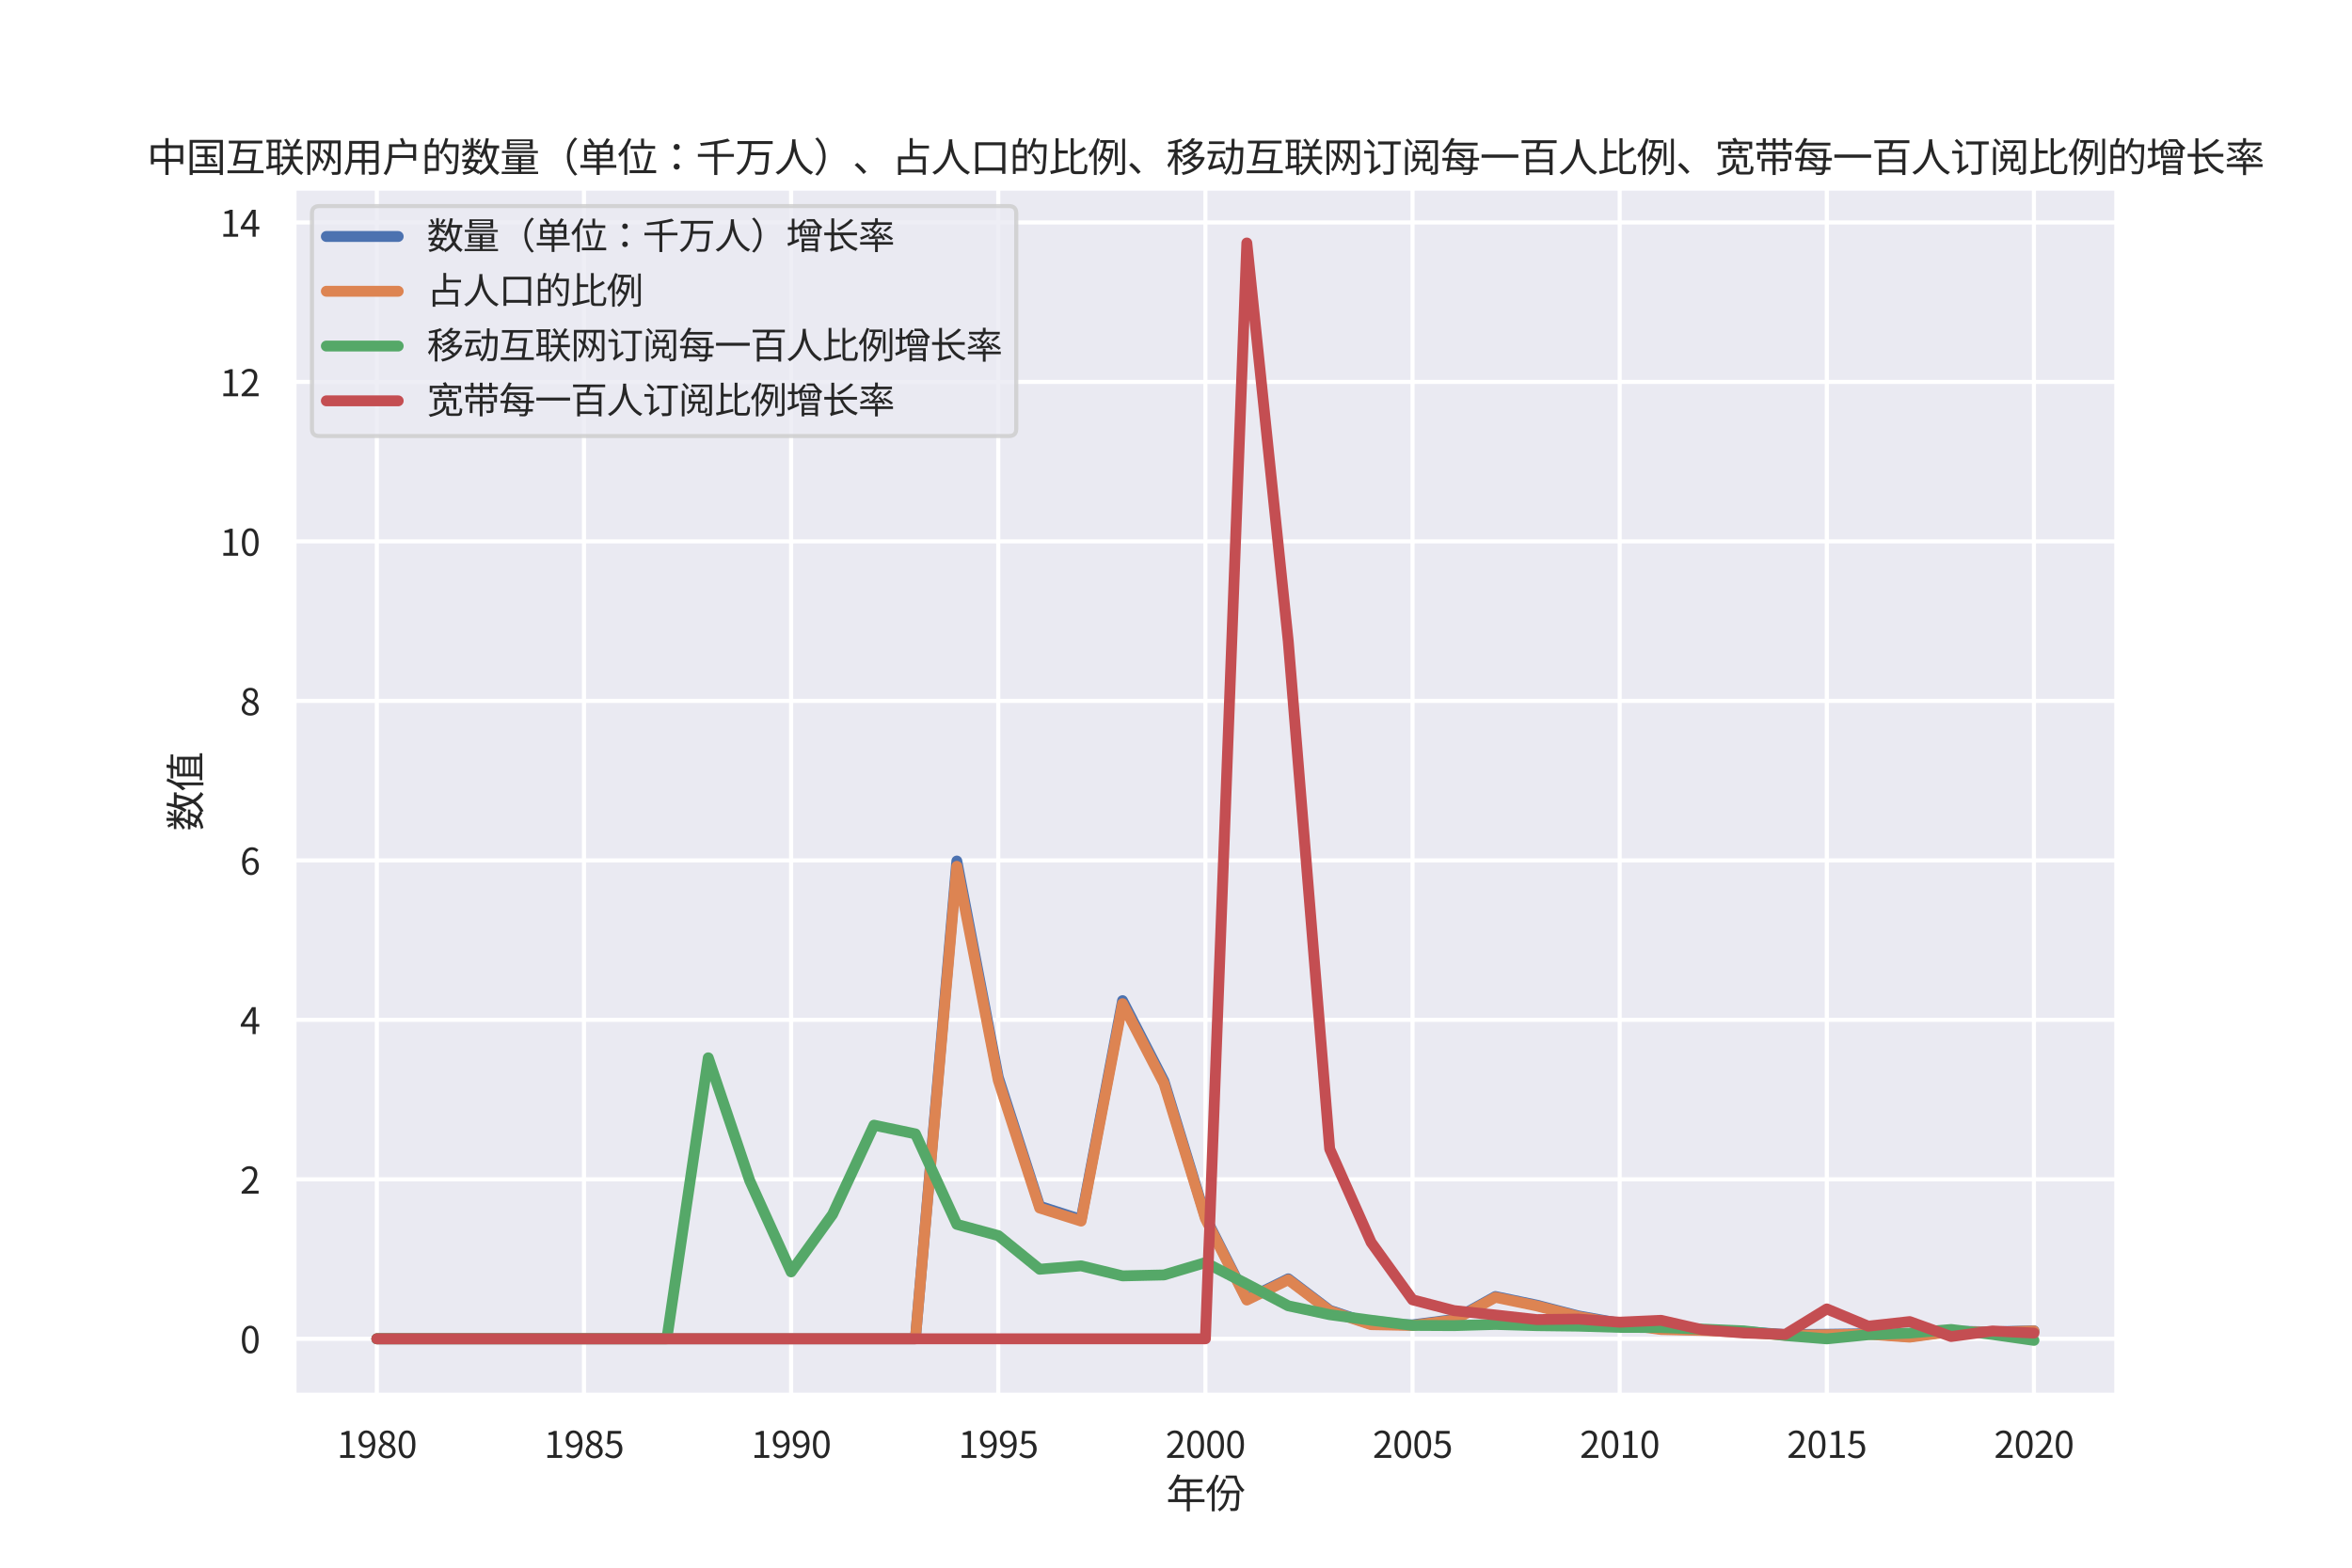 <?xml version="1.0" encoding="utf-8" standalone="no"?>
<!DOCTYPE svg PUBLIC "-//W3C//DTD SVG 1.1//EN"
  "http://www.w3.org/Graphics/SVG/1.1/DTD/svg11.dtd">
<svg xmlns:xlink="http://www.w3.org/1999/xlink" width="864pt" height="576pt" viewBox="0 0 864 576" xmlns="http://www.w3.org/2000/svg" version="1.1">
 <defs>
  <style type="text/css">*{stroke-linejoin: round; stroke-linecap: butt}</style>
 </defs>
 <g id="figure_1">
  <g id="patch_1">
   <path d="M 0 576 
L 864 576 
L 864 0 
L 0 0 
z
" style="fill: #ffffff"/>
  </g>
  <g id="axes_1">
   <g id="patch_2">
    <path d="M 108 512.64 
L 777.6 512.64 
L 777.6 69.12 
L 108 69.12 
z
" style="fill: #eaeaf2"/>
   </g>
   <g id="matplotlib.axis_1">
    <g id="xtick_1">
     <g id="line2d_1">
      <path d="M 138.436 512.64 
L 138.436 69.12 
" clip-path="url(#pd5389e2f45)" style="fill: none; stroke: #ffffff; stroke-width: 1.5; stroke-linecap: round"/>
     </g>
     <g id="text_1">
      <!-- 1980 -->
      <g style="fill: #262626" transform="translate(123.784 535.646) scale(0.132 -0.132)">
       <defs>
        <path id="NotoSansCJKjp-Regular-31" d="M 563 0 
L 3136 0 
L 3136 486 
L 2195 486 
L 2195 4691 
L 1747 4691 
C 1491 4544 1190 4435 774 4358 
L 774 3987 
L 1613 3987 
L 1613 486 
L 563 486 
L 563 0 
z
" transform="scale(0.016)"/>
        <path id="NotoSansCJKjp-Regular-39" d="M 1504 -83 
C 2381 -83 3206 646 3206 2547 
C 3206 4038 2528 4774 1626 4774 
C 896 4774 282 4166 282 3251 
C 282 2285 794 1779 1574 1779 
C 1965 1779 2368 2003 2656 2349 
C 2611 896 2086 403 1485 403 
C 1178 403 896 538 691 762 
L 371 397 
C 634 122 992 -83 1504 -83 
z
M 2650 2842 
C 2336 2394 1984 2214 1670 2214 
C 1114 2214 832 2624 832 3251 
C 832 3898 1178 4320 1632 4320 
C 2227 4320 2586 3808 2650 2842 
z
" transform="scale(0.016)"/>
        <path id="NotoSansCJKjp-Regular-38" d="M 1792 -83 
C 2669 -83 3258 448 3258 1126 
C 3258 1773 2880 2125 2470 2362 
L 2470 2394 
C 2746 2611 3091 3034 3091 3526 
C 3091 4250 2605 4762 1805 4762 
C 1075 4762 518 4282 518 3571 
C 518 3078 813 2726 1152 2490 
L 1152 2464 
C 723 2234 294 1792 294 1165 
C 294 442 922 -83 1792 -83 
z
M 2112 2547 
C 1555 2765 1050 3014 1050 3571 
C 1050 4026 1363 4326 1798 4326 
C 2298 4326 2592 3962 2592 3494 
C 2592 3149 2426 2829 2112 2547 
z
M 1798 352 
C 1235 352 813 717 813 1216 
C 813 1664 1082 2035 1459 2278 
C 2125 2010 2701 1779 2701 1146 
C 2701 678 2342 352 1798 352 
z
" transform="scale(0.016)"/>
        <path id="NotoSansCJKjp-Regular-30" d="M 1779 -83 
C 2669 -83 3238 723 3238 2362 
C 3238 3987 2669 4774 1779 4774 
C 883 4774 320 3987 320 2362 
C 320 723 883 -83 1779 -83 
z
M 1779 390 
C 1248 390 883 986 883 2362 
C 883 3731 1248 4314 1779 4314 
C 2310 4314 2675 3731 2675 2362 
C 2675 986 2310 390 1779 390 
z
" transform="scale(0.016)"/>
       </defs>
       <use xlink:href="#NotoSansCJKjp-Regular-31"/>
       <use xlink:href="#NotoSansCJKjp-Regular-39" x="55.5"/>
       <use xlink:href="#NotoSansCJKjp-Regular-38" x="111"/>
       <use xlink:href="#NotoSansCJKjp-Regular-30" x="166.5"/>
      </g>
     </g>
    </g>
    <g id="xtick_2">
     <g id="line2d_2">
      <path d="M 214.527 512.64 
L 214.527 69.12 
" clip-path="url(#pd5389e2f45)" style="fill: none; stroke: #ffffff; stroke-width: 1.5; stroke-linecap: round"/>
     </g>
     <g id="text_2">
      <!-- 1985 -->
      <g style="fill: #262626" transform="translate(199.875 535.646) scale(0.132 -0.132)">
       <defs>
        <path id="NotoSansCJKjp-Regular-35" d="M 1677 -83 
C 2464 -83 3213 499 3213 1523 
C 3213 2560 2573 3021 1798 3021 
C 1517 3021 1306 2950 1094 2835 
L 1216 4192 
L 2982 4192 
L 2982 4691 
L 704 4691 
L 550 2502 
L 864 2304 
C 1133 2483 1331 2579 1645 2579 
C 2234 2579 2618 2182 2618 1510 
C 2618 826 2176 403 1619 403 
C 1075 403 730 653 467 922 
L 173 538 
C 493 224 941 -83 1677 -83 
z
" transform="scale(0.016)"/>
       </defs>
       <use xlink:href="#NotoSansCJKjp-Regular-31"/>
       <use xlink:href="#NotoSansCJKjp-Regular-39" x="55.5"/>
       <use xlink:href="#NotoSansCJKjp-Regular-38" x="111"/>
       <use xlink:href="#NotoSansCJKjp-Regular-35" x="166.5"/>
      </g>
     </g>
    </g>
    <g id="xtick_3">
     <g id="line2d_3">
      <path d="M 290.618 512.64 
L 290.618 69.12 
" clip-path="url(#pd5389e2f45)" style="fill: none; stroke: #ffffff; stroke-width: 1.5; stroke-linecap: round"/>
     </g>
     <g id="text_3">
      <!-- 1990 -->
      <g style="fill: #262626" transform="translate(275.966 535.646) scale(0.132 -0.132)">
       <use xlink:href="#NotoSansCJKjp-Regular-31"/>
       <use xlink:href="#NotoSansCJKjp-Regular-39" x="55.5"/>
       <use xlink:href="#NotoSansCJKjp-Regular-39" x="111"/>
       <use xlink:href="#NotoSansCJKjp-Regular-30" x="166.5"/>
      </g>
     </g>
    </g>
    <g id="xtick_4">
     <g id="line2d_4">
      <path d="M 366.709 512.64 
L 366.709 69.12 
" clip-path="url(#pd5389e2f45)" style="fill: none; stroke: #ffffff; stroke-width: 1.5; stroke-linecap: round"/>
     </g>
     <g id="text_4">
      <!-- 1995 -->
      <g style="fill: #262626" transform="translate(352.057 535.646) scale(0.132 -0.132)">
       <use xlink:href="#NotoSansCJKjp-Regular-31"/>
       <use xlink:href="#NotoSansCJKjp-Regular-39" x="55.5"/>
       <use xlink:href="#NotoSansCJKjp-Regular-39" x="111"/>
       <use xlink:href="#NotoSansCJKjp-Regular-35" x="166.5"/>
      </g>
     </g>
    </g>
    <g id="xtick_5">
     <g id="line2d_5">
      <path d="M 442.8 512.64 
L 442.8 69.12 
" clip-path="url(#pd5389e2f45)" style="fill: none; stroke: #ffffff; stroke-width: 1.5; stroke-linecap: round"/>
     </g>
     <g id="text_5">
      <!-- 2000 -->
      <g style="fill: #262626" transform="translate(428.148 535.646) scale(0.132 -0.132)">
       <defs>
        <path id="NotoSansCJKjp-Regular-32" d="M 282 0 
L 3232 0 
L 3232 506 
L 1933 506 
C 1696 506 1408 480 1165 461 
C 2266 1504 3008 2458 3008 3398 
C 3008 4230 2477 4774 1638 4774 
C 1043 4774 634 4506 256 4090 
L 595 3757 
C 858 4070 1184 4301 1568 4301 
C 2150 4301 2432 3910 2432 3373 
C 2432 2566 1754 1632 282 346 
L 282 0 
z
" transform="scale(0.016)"/>
       </defs>
       <use xlink:href="#NotoSansCJKjp-Regular-32"/>
       <use xlink:href="#NotoSansCJKjp-Regular-30" x="55.5"/>
       <use xlink:href="#NotoSansCJKjp-Regular-30" x="111"/>
       <use xlink:href="#NotoSansCJKjp-Regular-30" x="166.5"/>
      </g>
     </g>
    </g>
    <g id="xtick_6">
     <g id="line2d_6">
      <path d="M 518.891 512.64 
L 518.891 69.12 
" clip-path="url(#pd5389e2f45)" style="fill: none; stroke: #ffffff; stroke-width: 1.5; stroke-linecap: round"/>
     </g>
     <g id="text_6">
      <!-- 2005 -->
      <g style="fill: #262626" transform="translate(504.239 535.646) scale(0.132 -0.132)">
       <use xlink:href="#NotoSansCJKjp-Regular-32"/>
       <use xlink:href="#NotoSansCJKjp-Regular-30" x="55.5"/>
       <use xlink:href="#NotoSansCJKjp-Regular-30" x="111"/>
       <use xlink:href="#NotoSansCJKjp-Regular-35" x="166.5"/>
      </g>
     </g>
    </g>
    <g id="xtick_7">
     <g id="line2d_7">
      <path d="M 594.982 512.64 
L 594.982 69.12 
" clip-path="url(#pd5389e2f45)" style="fill: none; stroke: #ffffff; stroke-width: 1.5; stroke-linecap: round"/>
     </g>
     <g id="text_7">
      <!-- 2010 -->
      <g style="fill: #262626" transform="translate(580.33 535.646) scale(0.132 -0.132)">
       <use xlink:href="#NotoSansCJKjp-Regular-32"/>
       <use xlink:href="#NotoSansCJKjp-Regular-30" x="55.5"/>
       <use xlink:href="#NotoSansCJKjp-Regular-31" x="111"/>
       <use xlink:href="#NotoSansCJKjp-Regular-30" x="166.5"/>
      </g>
     </g>
    </g>
    <g id="xtick_8">
     <g id="line2d_8">
      <path d="M 671.073 512.64 
L 671.073 69.12 
" clip-path="url(#pd5389e2f45)" style="fill: none; stroke: #ffffff; stroke-width: 1.5; stroke-linecap: round"/>
     </g>
     <g id="text_8">
      <!-- 2015 -->
      <g style="fill: #262626" transform="translate(656.421 535.646) scale(0.132 -0.132)">
       <use xlink:href="#NotoSansCJKjp-Regular-32"/>
       <use xlink:href="#NotoSansCJKjp-Regular-30" x="55.5"/>
       <use xlink:href="#NotoSansCJKjp-Regular-31" x="111"/>
       <use xlink:href="#NotoSansCJKjp-Regular-35" x="166.5"/>
      </g>
     </g>
    </g>
    <g id="xtick_9">
     <g id="line2d_9">
      <path d="M 747.164 512.64 
L 747.164 69.12 
" clip-path="url(#pd5389e2f45)" style="fill: none; stroke: #ffffff; stroke-width: 1.5; stroke-linecap: round"/>
     </g>
     <g id="text_9">
      <!-- 2020 -->
      <g style="fill: #262626" transform="translate(732.512 535.646) scale(0.132 -0.132)">
       <use xlink:href="#NotoSansCJKjp-Regular-32"/>
       <use xlink:href="#NotoSansCJKjp-Regular-30" x="55.5"/>
       <use xlink:href="#NotoSansCJKjp-Regular-32" x="111"/>
       <use xlink:href="#NotoSansCJKjp-Regular-30" x="166.5"/>
      </g>
     </g>
    </g>
    <g id="text_10">
     <!-- 年份 -->
     <g style="fill: #262626" transform="translate(428.4 554.131) scale(0.144 -0.144)">
      <defs>
       <path id="NotoSansCJKjp-Regular-5e74" d="M 307 1427 
L 307 966 
L 3277 966 
L 3277 -512 
L 3770 -512 
L 3770 966 
L 6106 966 
L 6106 1427 
L 3770 1427 
L 3770 2701 
L 5658 2701 
L 5658 3155 
L 3770 3155 
L 3770 4141 
L 5805 4141 
L 5805 4602 
L 1965 4602 
C 2074 4819 2170 5043 2259 5274 
L 1773 5402 
C 1466 4531 934 3699 320 3174 
C 442 3104 646 2944 736 2867 
C 1082 3200 1421 3642 1715 4141 
L 3277 4141 
L 3277 3155 
L 1363 3155 
L 1363 1427 
L 307 1427 
z
M 1843 1427 
L 1843 2701 
L 3277 2701 
L 3277 1427 
L 1843 1427 
z
" transform="scale(0.016)"/>
       <path id="NotoSansCJKjp-Regular-4efd" d="M 2835 4666 
C 2630 4013 2202 3226 1683 2739 
C 1773 2656 1926 2515 1997 2419 
C 2566 2957 3027 3808 3296 4550 
L 2835 4666 
z
M 2451 2816 
L 2451 2381 
L 3341 2381 
C 3245 1363 2982 390 1965 -154 
C 2067 -237 2195 -403 2253 -512 
C 3354 122 3699 1203 3814 2381 
L 4941 2381 
C 4896 800 4838 224 4730 83 
C 4678 19 4621 6 4518 6 
C 4422 6 4160 6 3878 38 
C 3955 -96 4006 -301 4013 -442 
C 4301 -461 4589 -461 4749 -442 
C 4928 -422 5043 -371 5152 -230 
C 5318 -13 5376 659 5427 2592 
C 5434 2662 5434 2816 5434 2816 
L 2451 2816 
z
M 3226 5197 
L 3226 4768 
L 4602 4768 
C 4826 3846 5286 3008 5888 2528 
C 5971 2643 6131 2829 6246 2918 
C 5626 3354 5158 4230 4979 5197 
L 3226 5197 
z
M 1690 5350 
C 1331 4378 736 3418 102 2797 
C 192 2688 326 2438 371 2323 
C 595 2554 813 2822 1024 3117 
L 1024 -499 
L 1485 -499 
L 1485 3840 
C 1734 4282 1965 4749 2144 5216 
L 1690 5350 
z
" transform="scale(0.016)"/>
      </defs>
      <use xlink:href="#NotoSansCJKjp-Regular-5e74"/>
      <use xlink:href="#NotoSansCJKjp-Regular-4efd" x="100"/>
     </g>
    </g>
   </g>
   <g id="matplotlib.axis_2">
    <g id="ytick_1">
     <g id="line2d_10">
      <path d="M 108 491.902 
L 777.6 491.902 
" clip-path="url(#pd5389e2f45)" style="fill: none; stroke: #ffffff; stroke-width: 1.5; stroke-linecap: round"/>
     </g>
     <g id="text_11">
      <!-- 0 -->
      <g style="fill: #262626" transform="translate(88.174 497.155) scale(0.132 -0.132)">
       <use xlink:href="#NotoSansCJKjp-Regular-30"/>
      </g>
     </g>
    </g>
    <g id="ytick_2">
     <g id="line2d_11">
      <path d="M 108 433.306 
L 777.6 433.306 
" clip-path="url(#pd5389e2f45)" style="fill: none; stroke: #ffffff; stroke-width: 1.5; stroke-linecap: round"/>
     </g>
     <g id="text_12">
      <!-- 2 -->
      <g style="fill: #262626" transform="translate(88.174 438.559) scale(0.132 -0.132)">
       <use xlink:href="#NotoSansCJKjp-Regular-32"/>
      </g>
     </g>
    </g>
    <g id="ytick_3">
     <g id="line2d_12">
      <path d="M 108 374.71 
L 777.6 374.71 
" clip-path="url(#pd5389e2f45)" style="fill: none; stroke: #ffffff; stroke-width: 1.5; stroke-linecap: round"/>
     </g>
     <g id="text_13">
      <!-- 4 -->
      <g style="fill: #262626" transform="translate(88.174 379.963) scale(0.132 -0.132)">
       <defs>
        <path id="NotoSansCJKjp-Regular-34" d="M 2176 0 
L 2726 0 
L 2726 1293 
L 3354 1293 
L 3354 1760 
L 2726 1760 
L 2726 4691 
L 2080 4691 
L 128 1677 
L 128 1293 
L 2176 1293 
L 2176 0 
z
M 2176 1760 
L 736 1760 
L 1805 3360 
C 1939 3590 2067 3827 2182 4051 
L 2208 4051 
C 2195 3814 2176 3430 2176 3200 
L 2176 1760 
z
" transform="scale(0.016)"/>
       </defs>
       <use xlink:href="#NotoSansCJKjp-Regular-34"/>
      </g>
     </g>
    </g>
    <g id="ytick_4">
     <g id="line2d_13">
      <path d="M 108 316.113 
L 777.6 316.113 
" clip-path="url(#pd5389e2f45)" style="fill: none; stroke: #ffffff; stroke-width: 1.5; stroke-linecap: round"/>
     </g>
     <g id="text_14">
      <!-- 6 -->
      <g style="fill: #262626" transform="translate(88.174 321.367) scale(0.132 -0.132)">
       <defs>
        <path id="NotoSansCJKjp-Regular-36" d="M 1926 -83 
C 2656 -83 3277 531 3277 1440 
C 3277 2426 2765 2912 1971 2912 
C 1606 2912 1197 2701 909 2349 
C 934 3802 1466 4294 2118 4294 
C 2400 4294 2682 4154 2861 3936 
L 3194 4294 
C 2931 4576 2579 4774 2093 4774 
C 1184 4774 358 4077 358 2240 
C 358 691 1030 -83 1926 -83 
z
M 922 1882 
C 1229 2317 1587 2477 1875 2477 
C 2445 2477 2720 2074 2720 1440 
C 2720 800 2374 378 1926 378 
C 1338 378 986 909 922 1882 
z
" transform="scale(0.016)"/>
       </defs>
       <use xlink:href="#NotoSansCJKjp-Regular-36"/>
      </g>
     </g>
    </g>
    <g id="ytick_5">
     <g id="line2d_14">
      <path d="M 108 257.517 
L 777.6 257.517 
" clip-path="url(#pd5389e2f45)" style="fill: none; stroke: #ffffff; stroke-width: 1.5; stroke-linecap: round"/>
     </g>
     <g id="text_15">
      <!-- 8 -->
      <g style="fill: #262626" transform="translate(88.174 262.77) scale(0.132 -0.132)">
       <use xlink:href="#NotoSansCJKjp-Regular-38"/>
      </g>
     </g>
    </g>
    <g id="ytick_6">
     <g id="line2d_15">
      <path d="M 108 198.921 
L 777.6 198.921 
" clip-path="url(#pd5389e2f45)" style="fill: none; stroke: #ffffff; stroke-width: 1.5; stroke-linecap: round"/>
     </g>
     <g id="text_16">
      <!-- 10 -->
      <g style="fill: #262626" transform="translate(80.848 204.174) scale(0.132 -0.132)">
       <use xlink:href="#NotoSansCJKjp-Regular-31"/>
       <use xlink:href="#NotoSansCJKjp-Regular-30" x="55.5"/>
      </g>
     </g>
    </g>
    <g id="ytick_7">
     <g id="line2d_16">
      <path d="M 108 140.325 
L 777.6 140.325 
" clip-path="url(#pd5389e2f45)" style="fill: none; stroke: #ffffff; stroke-width: 1.5; stroke-linecap: round"/>
     </g>
     <g id="text_17">
      <!-- 12 -->
      <g style="fill: #262626" transform="translate(80.848 145.578) scale(0.132 -0.132)">
       <use xlink:href="#NotoSansCJKjp-Regular-31"/>
       <use xlink:href="#NotoSansCJKjp-Regular-32" x="55.5"/>
      </g>
     </g>
    </g>
    <g id="ytick_8">
     <g id="line2d_17">
      <path d="M 108 81.728 
L 777.6 81.728 
" clip-path="url(#pd5389e2f45)" style="fill: none; stroke: #ffffff; stroke-width: 1.5; stroke-linecap: round"/>
     </g>
     <g id="text_18">
      <!-- 14 -->
      <g style="fill: #262626" transform="translate(80.848 86.982) scale(0.132 -0.132)">
       <use xlink:href="#NotoSansCJKjp-Regular-31"/>
       <use xlink:href="#NotoSansCJKjp-Regular-34" x="55.5"/>
      </g>
     </g>
    </g>
    <g id="text_19">
     <!-- 数值 -->
     <g style="fill: #262626" transform="translate(73.549 305.28) rotate(-90) scale(0.144 -0.144)">
      <defs>
       <path id="NotoSansCJKjp-Regular-6570" d="M 2803 5254 
C 2688 4998 2483 4627 2317 4403 
L 2643 4243 
C 2816 4454 3027 4781 3219 5075 
L 2803 5254 
z
M 531 5075 
C 704 4806 870 4454 928 4230 
L 1312 4397 
C 1248 4627 1075 4973 890 5222 
L 531 5075 
z
M 4026 5382 
C 3846 4243 3507 3162 2970 2490 
C 3078 2413 3283 2246 3360 2163 
C 3533 2394 3693 2669 3827 2970 
C 3974 2310 4160 1709 4410 1184 
C 4090 698 3667 314 3110 19 
C 2912 166 2656 326 2374 480 
C 2598 774 2746 1126 2829 1562 
L 3398 1562 
L 3398 1958 
L 1677 1958 
L 1894 2413 
L 1779 2438 
L 2061 2438 
L 2061 3398 
C 2374 3168 2771 2854 2938 2701 
L 3206 3046 
C 3034 3174 2336 3616 2061 3776 
L 2061 3802 
L 3373 3802 
L 3373 4198 
L 2061 4198 
L 2061 5382 
L 1613 5382 
L 1613 4198 
L 288 4198 
L 288 3802 
L 1485 3802 
C 1171 3379 678 2982 218 2784 
C 314 2694 422 2528 480 2419 
C 870 2637 1293 2989 1613 3373 
L 1613 2477 
L 1440 2515 
L 1178 1958 
L 250 1958 
L 250 1562 
L 979 1562 
C 806 1222 627 896 486 653 
L 909 506 
L 1005 678 
C 1222 589 1434 493 1638 384 
C 1306 147 858 -13 269 -109 
C 352 -211 448 -384 480 -512 
C 1171 -365 1683 -154 2061 160 
C 2355 -13 2611 -186 2810 -352 
L 2963 -192 
C 3046 -301 3136 -448 3174 -531 
C 3802 -205 4288 205 4666 710 
C 4979 192 5370 -224 5862 -512 
C 5939 -378 6093 -192 6208 -96 
C 5690 173 5280 614 4960 1165 
C 5350 1856 5594 2707 5754 3750 
L 6144 3750 
L 6144 4198 
L 4262 4198 
C 4358 4557 4442 4928 4506 5312 
L 4026 5382 
z
M 1478 1562 
L 2368 1562 
C 2285 1216 2157 928 1965 698 
C 1715 819 1459 934 1197 1030 
L 1478 1562 
z
M 4134 3750 
L 5254 3750 
C 5139 2950 4966 2266 4698 1696 
C 4435 2298 4250 3002 4134 3750 
z
" transform="scale(0.016)"/>
       <path id="NotoSansCJKjp-Regular-503c" d="M 3834 5376 
C 3814 5184 3782 4954 3750 4723 
L 2106 4723 
L 2106 4294 
L 3674 4294 
C 3635 4077 3597 3872 3552 3699 
L 2445 3699 
L 2445 90 
L 1830 90 
L 1830 -326 
L 6131 -326 
L 6131 90 
L 5562 90 
L 5562 3699 
L 3987 3699 
C 4038 3872 4090 4077 4134 4294 
L 5939 4294 
L 5939 4723 
L 4230 4723 
L 4346 5344 
L 3834 5376 
z
M 2880 90 
L 2880 621 
L 5114 621 
L 5114 90 
L 2880 90 
z
M 2880 2426 
L 5114 2426 
L 5114 1875 
L 2880 1875 
L 2880 2426 
z
M 2880 2784 
L 2880 3322 
L 5114 3322 
L 5114 2784 
L 2880 2784 
z
M 2880 1530 
L 5114 1530 
L 5114 973 
L 2880 973 
L 2880 1530 
z
M 1690 5370 
C 1350 4397 794 3443 205 2816 
C 288 2701 422 2451 474 2342 
C 659 2547 845 2784 1018 3040 
L 1018 -512 
L 1466 -512 
L 1466 3770 
C 1722 4230 1946 4730 2131 5229 
L 1690 5370 
z
" transform="scale(0.016)"/>
      </defs>
      <use xlink:href="#NotoSansCJKjp-Regular-6570"/>
      <use xlink:href="#NotoSansCJKjp-Regular-503c" x="100"/>
     </g>
    </g>
   </g>
   <g id="PolyCollection_1"/>
   <g id="PolyCollection_2"/>
   <g id="PolyCollection_3"/>
   <g id="PolyCollection_4"/>
   <g id="line2d_18">
    <path d="M 138.436 491.902 
L 153.655 491.902 
L 168.873 491.902 
L 184.091 491.902 
L 199.309 491.902 
L 214.527 491.902 
L 229.745 491.902 
L 244.964 491.902 
L 260.182 491.902 
L 275.4 491.902 
L 290.618 491.902 
L 305.836 491.902 
L 321.055 491.902 
L 336.273 491.902 
L 351.491 316.36 
L 366.709 395.805 
L 381.927 443.202 
L 397.145 448.086 
L 412.364 367.659 
L 427.582 397.244 
L 442.8 447.223 
L 458.018 477.355 
L 473.236 469.863 
L 488.455 481.429 
L 503.673 486.491 
L 518.891 486.78 
L 534.109 484.8 
L 549.327 476.368 
L 564.545 479.546 
L 579.764 483.483 
L 594.982 486.192 
L 610.2 488.269 
L 625.418 488.617 
L 640.636 489.257 
L 655.855 490.356 
L 671.073 490.245 
L 686.291 490.031 
L 701.509 491.117 
L 716.727 489.104 
L 731.945 489.365 
L 747.164 488.956 
" clip-path="url(#pd5389e2f45)" style="fill: none; stroke: #4c72b0; stroke-width: 4; stroke-linecap: round"/>
   </g>
   <g id="line2d_19">
    <path d="M 138.436 491.902 
L 153.655 491.902 
L 168.873 491.902 
L 184.091 491.902 
L 199.309 491.902 
L 214.527 491.902 
L 229.745 491.902 
L 244.964 491.902 
L 260.182 491.902 
L 275.4 491.902 
L 290.618 491.902 
L 305.836 491.902 
L 321.055 491.902 
L 336.273 491.902 
L 351.491 318.31 
L 366.709 396.929 
L 381.927 443.846 
L 397.145 448.648 
L 412.364 368.771 
L 427.582 398.093 
L 442.8 447.73 
L 458.018 477.653 
L 473.236 470.191 
L 488.455 481.675 
L 503.673 486.704 
L 518.891 486.993 
L 534.109 485.028 
L 549.327 476.654 
L 564.545 479.817 
L 579.764 483.735 
L 594.982 486.428 
L 610.2 488.485 
L 625.418 488.842 
L 640.636 489.478 
L 655.855 490.559 
L 671.073 490.434 
L 686.291 490.213 
L 701.509 491.296 
L 716.727 489.258 
L 731.945 489.472 
L 747.164 489.025 
" clip-path="url(#pd5389e2f45)" style="fill: none; stroke: #dd8452; stroke-width: 4; stroke-linecap: round"/>
   </g>
   <g id="line2d_20">
    <path d="M 138.436 491.902 
L 153.655 491.902 
L 168.873 491.902 
L 184.091 491.902 
L 199.309 491.902 
L 214.527 491.902 
L 229.745 491.902 
L 244.964 491.902 
L 260.182 388.664 
L 275.4 433.766 
L 290.618 467.323 
L 305.836 446.182 
L 321.055 413.411 
L 336.273 416.61 
L 351.491 449.851 
L 366.709 453.988 
L 381.927 466.347 
L 397.145 465.091 
L 412.364 468.782 
L 427.582 468.438 
L 442.8 463.909 
L 458.018 471.764 
L 473.236 479.786 
L 488.455 483.04 
L 503.673 485.075 
L 518.891 486.975 
L 534.109 487.06 
L 549.327 486.617 
L 564.545 487.066 
L 579.764 487.251 
L 594.982 487.707 
L 610.2 487.75 
L 625.418 488.346 
L 640.636 489 
L 655.855 490.71 
L 671.073 491.923 
L 686.291 490.406 
L 701.509 489.804 
L 716.727 488.478 
L 731.945 490.313 
L 747.164 492.48 
" clip-path="url(#pd5389e2f45)" style="fill: none; stroke: #55a868; stroke-width: 4; stroke-linecap: round"/>
   </g>
   <g id="line2d_21">
    <path d="M 138.436 491.902 
L 153.655 491.902 
L 168.873 491.902 
L 184.091 491.902 
L 199.309 491.902 
L 214.527 491.902 
L 229.745 491.902 
L 244.964 491.902 
L 260.182 491.902 
L 275.4 491.902 
L 290.618 491.902 
L 305.836 491.902 
L 321.055 491.902 
L 336.273 491.902 
L 351.491 491.902 
L 366.709 491.902 
L 381.927 491.902 
L 397.145 491.902 
L 412.364 491.902 
L 427.582 491.902 
L 442.8 491.902 
L 458.018 89.28 
L 473.236 235.629 
L 488.455 422.152 
L 503.673 456.454 
L 518.891 477.577 
L 534.109 481.538 
L 549.327 483.153 
L 564.545 484.843 
L 579.764 484.649 
L 594.982 485.801 
L 610.2 485.113 
L 625.418 488.584 
L 640.636 489.781 
L 655.855 490.275 
L 671.073 480.926 
L 686.291 487.259 
L 701.509 485.576 
L 716.727 491.062 
L 731.945 489.027 
L 747.164 489.789 
" clip-path="url(#pd5389e2f45)" style="fill: none; stroke: #c44e52; stroke-width: 4; stroke-linecap: round"/>
   </g>
   <g id="patch_3">
    <path d="M 108 512.64 
L 108 69.12 
" style="fill: none; stroke: #ffffff; stroke-width: 1.875; stroke-linejoin: miter; stroke-linecap: square"/>
   </g>
   <g id="patch_4">
    <path d="M 777.6 512.64 
L 777.6 69.12 
" style="fill: none; stroke: #ffffff; stroke-width: 1.875; stroke-linejoin: miter; stroke-linecap: square"/>
   </g>
   <g id="patch_5">
    <path d="M 108 512.64 
L 777.6 512.64 
" style="fill: none; stroke: #ffffff; stroke-width: 1.875; stroke-linejoin: miter; stroke-linecap: square"/>
   </g>
   <g id="patch_6">
    <path d="M 108 69.12 
L 777.6 69.12 
" style="fill: none; stroke: #ffffff; stroke-width: 1.875; stroke-linejoin: miter; stroke-linecap: square"/>
   </g>
   <g id="text_20">
    <!-- 中国互联网用户的数量（单位：千万人）、占人口的比例、移动互联网订阅每一百人比例、宽带每一百人订阅比例的增长率 -->
    <g style="fill: #262626" transform="translate(54 63.12) scale(0.144 -0.144)">
     <defs>
      <path id="NotoSansCJKjp-Regular-4e2d" d="M 2931 5376 
L 2931 4230 
L 614 4230 
L 614 1190 
L 1094 1190 
L 1094 1587 
L 2931 1587 
L 2931 -506 
L 3437 -506 
L 3437 1587 
L 5280 1587 
L 5280 1222 
L 5773 1222 
L 5773 4230 
L 3437 4230 
L 3437 5376 
L 2931 5376 
z
M 1094 2061 
L 1094 3763 
L 2931 3763 
L 2931 2061 
L 1094 2061 
z
M 5280 2061 
L 3437 2061 
L 3437 3763 
L 5280 3763 
L 5280 2061 
z
" transform="scale(0.016)"/>
      <path id="NotoSansCJKjp-Regular-56fd" d="M 3789 2048 
C 4026 1830 4294 1523 4422 1318 
L 4755 1517 
C 4621 1715 4346 2016 4102 2221 
L 3789 2048 
z
M 1459 1254 
L 1459 845 
L 4973 845 
L 4973 1254 
L 3392 1254 
L 3392 2336 
L 4685 2336 
L 4685 2752 
L 3392 2752 
L 3392 3667 
L 4838 3667 
L 4838 4096 
L 1549 4096 
L 1549 3667 
L 2938 3667 
L 2938 2752 
L 1728 2752 
L 1728 2336 
L 2938 2336 
L 2938 1254 
L 1459 1254 
z
M 550 5088 
L 550 -512 
L 1037 -512 
L 1037 -192 
L 5344 -192 
L 5344 -512 
L 5850 -512 
L 5850 5088 
L 550 5088 
z
M 1037 256 
L 1037 4640 
L 5344 4640 
L 5344 256 
L 1037 256 
z
" transform="scale(0.016)"/>
      <path id="NotoSansCJKjp-Regular-4e92" d="M 333 224 
L 333 -224 
L 6086 -224 
L 6086 224 
L 4493 224 
C 4634 1114 4800 2515 4909 3578 
L 2304 3578 
L 2490 4512 
L 5894 4512 
L 5894 4966 
L 544 4966 
L 544 4512 
L 1971 4512 
C 1779 3392 1459 1914 1216 1024 
L 1728 979 
L 1811 1312 
L 4141 1312 
C 4090 915 4032 538 3981 224 
L 333 224 
z
M 2214 3142 
L 4365 3142 
C 4320 2701 4262 2214 4198 1747 
L 1914 1747 
C 2010 2176 2118 2656 2214 3142 
z
" transform="scale(0.016)"/>
      <path id="NotoSansCJKjp-Regular-8054" d="M 3104 5082 
C 3360 4781 3622 4358 3738 4083 
L 4147 4301 
C 4032 4582 3757 4979 3494 5274 
L 3104 5082 
z
M 5184 5274 
C 5030 4902 4736 4384 4499 4045 
L 2899 4045 
L 2899 3603 
L 4070 3603 
L 4070 2829 
L 4064 2438 
L 2739 2438 
L 2739 1990 
L 4013 1990 
C 3904 1267 3552 435 2509 -230 
C 2630 -307 2797 -461 2874 -563 
C 3693 -6 4115 640 4333 1274 
C 4666 480 5178 -154 5862 -506 
C 5933 -384 6080 -205 6182 -109 
C 5376 250 4806 1037 4525 1990 
L 6118 1990 
L 6118 2438 
L 4544 2438 
L 4550 2822 
L 4550 3603 
L 5875 3603 
L 5875 4045 
L 4998 4045 
C 5222 4358 5466 4762 5677 5126 
L 5184 5274 
z
M 243 864 
L 339 403 
L 2003 691 
L 2003 -512 
L 2426 -512 
L 2426 768 
L 2957 858 
L 2931 1274 
L 2426 1197 
L 2426 4666 
L 2707 4666 
L 2707 5101 
L 301 5101 
L 301 4666 
L 646 4666 
L 646 922 
L 243 864 
z
M 1082 4666 
L 2003 4666 
L 2003 3757 
L 1082 3757 
L 1082 4666 
z
M 1082 3354 
L 2003 3354 
L 2003 2438 
L 1082 2438 
L 1082 3354 
z
M 1082 2029 
L 2003 2029 
L 2003 1126 
L 1082 986 
L 1082 2029 
z
" transform="scale(0.016)"/>
      <path id="NotoSansCJKjp-Regular-7f51" d="M 563 4992 
L 563 -499 
L 1030 -499 
L 1030 4531 
L 2304 4531 
C 2278 3955 2246 3411 2182 2912 
C 1971 3142 1747 3360 1536 3558 
L 1274 3270 
C 1549 3008 1837 2701 2099 2387 
C 1952 1568 1696 883 1254 378 
C 1357 314 1555 166 1626 90 
C 2029 595 2285 1222 2451 1965 
C 2656 1709 2829 1459 2950 1254 
L 3238 1594 
C 3078 1850 2835 2170 2554 2502 
C 2650 3110 2707 3789 2746 4531 
L 4006 4531 
C 3987 3994 3962 3488 3910 3021 
C 3706 3232 3494 3443 3290 3629 
L 3021 3341 
C 3290 3085 3571 2790 3834 2483 
C 3693 1606 3430 890 2950 365 
C 3059 301 3258 154 3328 77 
C 3763 602 4026 1261 4192 2054 
C 4435 1747 4646 1459 4794 1216 
L 5088 1562 
C 4902 1856 4614 2221 4288 2598 
C 4371 3181 4416 3827 4448 4531 
L 5402 4531 
L 5402 109 
C 5402 0 5357 -32 5248 -38 
C 5139 -38 4768 -45 4384 -32 
C 4448 -160 4525 -371 4550 -493 
C 5088 -499 5408 -486 5606 -410 
C 5798 -333 5869 -179 5869 109 
L 5869 4992 
L 563 4992 
z
" transform="scale(0.016)"/>
      <path id="NotoSansCJKjp-Regular-7528" d="M 979 4928 
L 979 2605 
C 979 1702 915 570 205 -230 
C 314 -288 506 -448 576 -544 
C 1069 0 1286 736 1382 1453 
L 2989 1453 
L 2989 -454 
L 3475 -454 
L 3475 1453 
L 5203 1453 
L 5203 141 
C 5203 26 5158 -13 5030 -19 
C 4909 -26 4474 -32 4026 -13 
C 4090 -141 4166 -352 4192 -474 
C 4794 -480 5165 -474 5382 -397 
C 5600 -320 5677 -173 5677 141 
L 5677 4928 
L 979 4928 
z
M 1453 4467 
L 2989 4467 
L 2989 3437 
L 1453 3437 
L 1453 4467 
z
M 5203 4467 
L 5203 3437 
L 3475 3437 
L 3475 4467 
L 5203 4467 
z
M 1453 2982 
L 2989 2982 
L 2989 1907 
L 1427 1907 
C 1446 2150 1453 2387 1453 2605 
L 1453 2982 
z
M 5203 2982 
L 5203 1907 
L 3475 1907 
L 3475 2982 
L 5203 2982 
z
" transform="scale(0.016)"/>
      <path id="NotoSansCJKjp-Regular-6237" d="M 1581 3936 
L 4922 3936 
L 4922 2650 
L 1574 2650 
L 1581 2989 
L 1581 3936 
z
M 2822 5286 
C 2950 5005 3091 4646 3168 4384 
L 1082 4384 
L 1082 2989 
C 1082 2022 998 691 218 -262 
C 333 -314 544 -461 634 -550 
C 1261 218 1485 1280 1555 2202 
L 4922 2202 
L 4922 1779 
L 5408 1779 
L 5408 4384 
L 3379 4384 
L 3674 4474 
C 3597 4723 3437 5114 3283 5408 
L 2822 5286 
z
" transform="scale(0.016)"/>
      <path id="NotoSansCJKjp-Regular-7684" d="M 3533 2707 
C 3885 2240 4320 1600 4512 1210 
L 4922 1466 
C 4710 1843 4269 2464 3904 2918 
L 3533 2707 
z
M 1536 5389 
C 1485 5082 1376 4659 1274 4346 
L 557 4346 
L 557 -346 
L 998 -346 
L 998 160 
L 2784 160 
L 2784 4346 
L 1715 4346 
C 1824 4621 1946 4979 2054 5299 
L 1536 5389 
z
M 998 3917 
L 2342 3917 
L 2342 2566 
L 998 2566 
L 998 3917 
z
M 998 595 
L 998 2144 
L 2342 2144 
L 2342 595 
L 998 595 
z
M 3827 5402 
C 3622 4518 3277 3635 2835 3066 
C 2950 3002 3149 2867 3238 2790 
C 3456 3098 3661 3488 3840 3923 
L 5478 3923 
C 5402 1357 5299 371 5094 154 
C 5018 64 4947 45 4819 45 
C 4672 45 4288 51 3866 83 
C 3955 -38 4013 -243 4026 -378 
C 4384 -397 4762 -410 4979 -390 
C 5210 -365 5350 -314 5498 -122 
C 5754 192 5843 1184 5939 4122 
C 5946 4186 5946 4365 5946 4365 
L 4013 4365 
C 4115 4666 4211 4986 4288 5299 
L 3827 5402 
z
" transform="scale(0.016)"/>
      <path id="NotoSansCJKjp-Regular-91cf" d="M 1600 4256 
L 4781 4256 
L 4781 3904 
L 1600 3904 
L 1600 4256 
z
M 1600 4883 
L 4781 4883 
L 4781 4538 
L 1600 4538 
L 1600 4883 
z
M 1133 5171 
L 1133 3616 
L 5261 3616 
L 5261 5171 
L 1133 5171 
z
M 333 3341 
L 333 2976 
L 6074 2976 
L 6074 3341 
L 333 3341 
z
M 1472 1747 
L 2957 1747 
L 2957 1376 
L 1472 1376 
L 1472 1747 
z
M 3424 1747 
L 4973 1747 
L 4973 1376 
L 3424 1376 
L 3424 1747 
z
M 1472 2387 
L 2957 2387 
L 2957 2029 
L 1472 2029 
L 1472 2387 
z
M 3424 2387 
L 4973 2387 
L 4973 2029 
L 3424 2029 
L 3424 2387 
z
M 301 19 
L 301 -352 
L 6112 -352 
L 6112 19 
L 3424 19 
L 3424 390 
L 5587 390 
L 5587 730 
L 3424 730 
L 3424 1082 
L 5446 1082 
L 5446 2688 
L 1018 2688 
L 1018 1082 
L 2957 1082 
L 2957 730 
L 838 730 
L 838 390 
L 2957 390 
L 2957 19 
L 301 19 
z
" transform="scale(0.016)"/>
      <path id="NotoSansCJKjp-Regular-ff08" d="M 4448 2432 
C 4448 1184 4954 166 5722 -614 
L 6106 -416 
C 5370 346 4915 1293 4915 2432 
C 4915 3571 5370 4518 6106 5280 
L 5722 5478 
C 4954 4698 4448 3680 4448 2432 
z
" transform="scale(0.016)"/>
      <path id="NotoSansCJKjp-Regular-5355" d="M 1414 2797 
L 2938 2797 
L 2938 2106 
L 1414 2106 
L 1414 2797 
z
M 3430 2797 
L 5024 2797 
L 5024 2106 
L 3430 2106 
L 3430 2797 
z
M 1414 3859 
L 2938 3859 
L 2938 3181 
L 1414 3181 
L 1414 3859 
z
M 3430 3859 
L 5024 3859 
L 5024 3181 
L 3430 3181 
L 3430 3859 
z
M 4538 5350 
C 4390 5024 4128 4576 3898 4269 
L 2342 4269 
L 2605 4397 
C 2477 4666 2176 5062 1914 5350 
L 1510 5158 
C 1741 4890 1990 4525 2131 4269 
L 947 4269 
L 947 1696 
L 2938 1696 
L 2938 1088 
L 346 1088 
L 346 640 
L 2938 640 
L 2938 -506 
L 3430 -506 
L 3430 640 
L 6074 640 
L 6074 1088 
L 3430 1088 
L 3430 1696 
L 5510 1696 
L 5510 4269 
L 4435 4269 
C 4640 4538 4864 4870 5056 5178 
L 4538 5350 
z
" transform="scale(0.016)"/>
      <path id="NotoSansCJKjp-Regular-4f4d" d="M 2630 3155 
C 2867 2304 3066 1190 3110 544 
L 3578 646 
C 3526 1280 3302 2381 3059 3232 
L 2630 3155 
z
M 2106 4115 
L 2106 3661 
L 6016 3661 
L 6016 4115 
L 4250 4115 
L 4250 5299 
L 3770 5299 
L 3770 4115 
L 2106 4115 
z
M 1946 243 
L 1946 -211 
L 6176 -211 
L 6176 243 
L 4634 243 
C 4928 1043 5261 2246 5485 3194 
L 4966 3283 
C 4800 2362 4461 1056 4166 243 
L 1946 243 
z
M 1773 5357 
C 1395 4390 774 3443 128 2835 
C 211 2720 352 2470 397 2355 
C 640 2598 877 2880 1107 3194 
L 1107 -493 
L 1568 -493 
L 1568 3891 
C 1818 4314 2048 4762 2227 5216 
L 1773 5357 
z
" transform="scale(0.016)"/>
      <path id="NotoSansCJKjp-Regular-ff1a" d="M 3200 3482 
C 3456 3482 3686 3667 3686 3962 
C 3686 4256 3456 4442 3200 4442 
C 2944 4442 2714 4256 2714 3962 
C 2714 3667 2944 3482 3200 3482 
z
M 3200 346 
C 3456 346 3686 538 3686 826 
C 3686 1120 3456 1312 3200 1312 
C 2944 1312 2714 1120 2714 826 
C 2714 538 2944 346 3200 346 
z
" transform="scale(0.016)"/>
      <path id="NotoSansCJKjp-Regular-5343" d="M 5075 5293 
C 4064 4973 2234 4717 678 4570 
C 730 4461 800 4269 813 4147 
C 1491 4205 2221 4288 2931 4384 
L 2931 2848 
L 333 2848 
L 333 2381 
L 2931 2381 
L 2931 -512 
L 3437 -512 
L 3437 2381 
L 6074 2381 
L 6074 2848 
L 3437 2848 
L 3437 4461 
C 4186 4582 4890 4723 5446 4890 
L 5075 5293 
z
" transform="scale(0.016)"/>
      <path id="NotoSansCJKjp-Regular-4e07" d="M 397 4896 
L 397 4422 
L 2131 4422 
C 2086 2778 1997 787 218 -154 
C 339 -243 493 -397 570 -525 
C 1837 179 2310 1389 2496 2650 
L 4909 2650 
C 4813 941 4704 237 4512 58 
C 4435 -13 4358 -26 4205 -19 
C 4038 -19 3571 -19 3091 26 
C 3187 -109 3251 -307 3258 -448 
C 3699 -474 4147 -480 4390 -461 
C 4634 -448 4794 -397 4941 -230 
C 5190 32 5306 806 5414 2880 
C 5421 2944 5421 3117 5421 3117 
L 2554 3117 
C 2598 3558 2618 4000 2630 4422 
L 6010 4422 
L 6010 4896 
L 397 4896 
z
" transform="scale(0.016)"/>
      <path id="NotoSansCJKjp-Regular-4eba" d="M 2867 5178 
C 2829 4333 2829 1254 211 -83 
C 365 -186 518 -333 602 -454 
C 2234 429 2893 1978 3174 3270 
C 3488 1978 4205 339 5856 -454 
C 5933 -326 6080 -160 6227 -51 
C 3782 1062 3443 4064 3386 4890 
L 3405 5178 
L 2867 5178 
z
" transform="scale(0.016)"/>
      <path id="NotoSansCJKjp-Regular-ff09" d="M 1952 2432 
C 1952 3680 1446 4698 678 5478 
L 294 5280 
C 1030 4518 1485 3571 1485 2432 
C 1485 1293 1030 346 294 -416 
L 678 -614 
C 1446 166 1952 1184 1952 2432 
z
" transform="scale(0.016)"/>
      <path id="NotoSansCJKjp-Regular-3001" d="M 1747 -358 
L 2182 13 
C 1786 480 1210 1062 749 1434 
L 333 1069 
C 787 698 1338 147 1747 -358 
z
" transform="scale(0.016)"/>
      <path id="NotoSansCJKjp-Regular-5360" d="M 992 2445 
L 992 -506 
L 1459 -506 
L 1459 -102 
L 4915 -102 
L 4915 -474 
L 5402 -474 
L 5402 2445 
L 3341 2445 
L 3341 3725 
L 5926 3725 
L 5926 4173 
L 3341 4173 
L 3341 5376 
L 2854 5376 
L 2854 2445 
L 992 2445 
z
M 1459 352 
L 1459 1990 
L 4915 1990 
L 4915 352 
L 1459 352 
z
" transform="scale(0.016)"/>
      <path id="NotoSansCJKjp-Regular-53e3" d="M 813 4704 
L 813 -352 
L 1312 -352 
L 1312 192 
L 5094 192 
L 5094 -326 
L 5606 -326 
L 5606 4704 
L 813 4704 
z
M 1312 685 
L 1312 4224 
L 5094 4224 
L 5094 685 
L 1312 685 
z
" transform="scale(0.016)"/>
      <path id="NotoSansCJKjp-Regular-6bd4" d="M 250 128 
L 397 -371 
C 1197 -179 2278 77 3290 326 
L 3245 787 
C 2694 659 2125 525 1600 410 
L 1600 2925 
L 3046 2925 
L 3046 3398 
L 1600 3398 
L 1600 5344 
L 1107 5344 
L 1107 301 
L 250 128 
z
M 3520 5344 
L 3520 512 
C 3520 -186 3693 -371 4320 -371 
C 4448 -371 5261 -371 5395 -371 
C 6003 -371 6138 -13 6202 1037 
C 6061 1069 5869 1152 5747 1248 
C 5709 320 5670 83 5370 83 
C 5190 83 4506 83 4371 83 
C 4064 83 4013 147 4013 499 
L 4013 2586 
C 4691 2874 5414 3219 5952 3571 
L 5594 3974 
C 5216 3674 4608 3328 4013 3046 
L 4013 5344 
L 3520 5344 
z
" transform="scale(0.016)"/>
      <path id="NotoSansCJKjp-Regular-4f8b" d="M 4320 4653 
L 4320 954 
L 4755 954 
L 4755 4653 
L 4320 4653 
z
M 5491 5274 
L 5491 90 
C 5491 -19 5453 -45 5350 -51 
C 5242 -58 4902 -58 4512 -45 
C 4582 -179 4646 -390 4672 -518 
C 5178 -518 5491 -506 5683 -422 
C 5869 -346 5939 -211 5939 96 
L 5939 5274 
L 5491 5274 
z
M 1958 5050 
L 1958 4621 
L 2547 4621 
C 2413 3680 2131 2573 1562 1894 
C 1651 1818 1792 1658 1856 1568 
C 2016 1754 2157 1971 2285 2208 
C 2579 1997 2906 1722 3110 1510 
C 2790 762 2349 205 1818 -160 
C 1920 -237 2067 -416 2138 -525 
C 3117 179 3827 1549 4077 3635 
L 3795 3731 
L 3718 3712 
L 2822 3712 
C 2899 4019 2963 4326 3014 4621 
L 4288 4621 
L 4288 5050 
L 1958 5050 
z
M 2707 3283 
L 3584 3283 
C 3514 2797 3411 2355 3277 1958 
C 3072 2157 2752 2406 2464 2592 
C 2554 2810 2637 3046 2707 3283 
z
M 1491 5350 
C 1184 4365 672 3392 115 2752 
C 198 2630 320 2374 371 2266 
C 582 2509 781 2797 973 3110 
L 973 -512 
L 1421 -512 
L 1421 3942 
C 1619 4358 1792 4794 1933 5222 
L 1491 5350 
z
" transform="scale(0.016)"/>
      <path id="NotoSansCJKjp-Regular-79fb" d="M 3910 4416 
L 5197 4416 
C 5024 4083 4774 3795 4486 3546 
C 4275 3750 3949 3994 3654 4179 
L 3910 4416 
z
M 4109 5376 
C 3827 4883 3277 4307 2477 3910 
C 2573 3834 2720 3680 2784 3578 
C 2982 3686 3168 3808 3341 3930 
C 3629 3750 3949 3494 4154 3290 
C 3686 2970 3136 2739 2586 2605 
C 2675 2515 2790 2336 2835 2221 
C 4122 2586 5325 3347 5824 4691 
L 5523 4838 
L 5434 4819 
L 4269 4819 
C 4390 4973 4499 5126 4589 5286 
L 4109 5376 
z
M 4211 1952 
L 5536 1952 
C 5350 1555 5088 1222 4768 941 
C 4531 1165 4166 1427 3840 1626 
C 3974 1728 4096 1837 4211 1952 
z
M 4454 2963 
C 4141 2400 3501 1760 2560 1325 
C 2656 1254 2797 1094 2861 992 
C 3085 1107 3296 1229 3488 1363 
C 3821 1165 4173 890 4410 659 
C 3846 282 3168 32 2451 -102 
C 2541 -205 2650 -397 2694 -512 
C 4243 -166 5613 621 6157 2246 
L 5850 2381 
L 5760 2362 
L 4576 2362 
C 4717 2534 4832 2707 4934 2880 
L 4454 2963 
z
M 2310 5286 
C 1837 5069 992 4883 275 4762 
C 333 4659 397 4499 416 4397 
C 717 4435 1037 4493 1357 4557 
L 1357 3571 
L 314 3571 
L 314 3123 
L 1293 3123 
C 1037 2387 595 1555 179 1101 
C 262 986 378 794 429 659 
C 755 1056 1094 1690 1357 2336 
L 1357 -499 
L 1830 -499 
L 1830 2259 
C 2048 1990 2304 1645 2413 1466 
L 2701 1843 
C 2573 1990 2016 2566 1830 2726 
L 1830 3123 
L 2630 3123 
L 2630 3571 
L 1830 3571 
L 1830 4666 
C 2131 4736 2413 4819 2643 4915 
L 2310 5286 
z
" transform="scale(0.016)"/>
      <path id="NotoSansCJKjp-Regular-52a8" d="M 570 4851 
L 570 4422 
L 3046 4422 
L 3046 4851 
L 570 4851 
z
M 4179 5267 
C 4179 4813 4179 4352 4160 3898 
L 3245 3898 
L 3245 3437 
L 4141 3437 
C 4064 1978 3808 640 2931 -160 
C 3059 -230 3226 -390 3309 -506 
C 4250 390 4525 1850 4614 3437 
L 5568 3437 
C 5498 1165 5414 314 5242 122 
C 5178 45 5107 26 4992 26 
C 4858 26 4518 26 4160 64 
C 4243 -77 4294 -275 4307 -410 
C 4646 -435 4998 -435 5197 -416 
C 5402 -397 5530 -339 5658 -173 
C 5882 109 5958 1018 6048 3654 
C 6048 3725 6048 3898 6048 3898 
L 4634 3898 
C 4646 4352 4653 4813 4653 5267 
L 4179 5267 
z
M 570 282 
L 576 288 
L 576 275 
C 723 365 954 435 2733 838 
L 2854 410 
L 3277 550 
C 3155 998 2867 1760 2624 2336 
L 2227 2227 
C 2355 1926 2483 1574 2598 1242 
L 1075 922 
C 1325 1498 1568 2214 1728 2886 
L 3162 2886 
L 3162 3328 
L 346 3328 
L 346 2886 
L 1235 2886 
C 1069 2138 800 1382 710 1171 
C 602 928 518 755 416 723 
C 474 608 544 378 570 282 
z
" transform="scale(0.016)"/>
      <path id="NotoSansCJKjp-Regular-8ba2" d="M 730 4941 
C 1069 4614 1498 4160 1702 3872 
L 2042 4211 
C 1837 4493 1395 4928 1056 5248 
L 730 4941 
z
M 1312 -352 
C 1414 -224 1606 -90 2950 845 
C 2899 941 2835 1139 2810 1274 
L 1875 659 
L 1875 3366 
L 320 3366 
L 320 2906 
L 1408 2906 
L 1408 614 
C 1408 333 1190 134 1069 51 
C 1152 -38 1274 -237 1312 -352 
z
M 2534 4838 
L 2534 4358 
L 4499 4358 
L 4499 198 
C 4499 77 4454 38 4333 32 
C 4192 32 3731 26 3251 45 
C 3334 -96 3424 -333 3456 -480 
C 4058 -480 4461 -467 4691 -384 
C 4928 -294 5005 -134 5005 192 
L 5005 4358 
L 6144 4358 
L 6144 4838 
L 2534 4838 
z
" transform="scale(0.016)"/>
      <path id="NotoSansCJKjp-Regular-9605" d="M 2214 2848 
L 4141 2848 
L 4141 2086 
L 2214 2086 
L 2214 2848 
z
M 582 3936 
L 582 -512 
L 1050 -512 
L 1050 3936 
L 582 3936 
z
M 678 5062 
C 960 4794 1274 4422 1421 4173 
L 1811 4442 
C 1658 4685 1325 5043 1043 5299 
L 678 5062 
z
M 2022 4090 
C 2234 3834 2445 3482 2534 3238 
L 1779 3238 
L 1779 1690 
L 2496 1690 
C 2400 1024 2163 550 1382 275 
C 1478 198 1606 26 1651 -83 
C 2534 275 2816 858 2925 1690 
L 3405 1690 
L 3405 627 
C 3405 205 3507 90 3942 90 
C 4026 90 4442 90 4525 90 
C 4864 90 4979 243 5018 864 
C 4902 896 4730 960 4646 1030 
C 4627 544 4608 474 4474 474 
C 4390 474 4064 474 4000 474 
C 3853 474 3834 499 3834 627 
L 3834 1690 
L 4589 1690 
L 4589 3238 
L 3846 3238 
C 4032 3507 4230 3853 4410 4166 
L 3942 4282 
C 3802 3974 3558 3533 3354 3238 
L 2579 3238 
L 2931 3411 
C 2848 3661 2618 4006 2400 4269 
L 2022 4090 
z
M 2253 5018 
L 2253 4589 
L 5357 4589 
L 5357 83 
C 5357 -6 5331 -26 5242 -32 
C 5158 -38 4883 -38 4602 -26 
C 4666 -147 4730 -346 4749 -474 
C 5152 -474 5427 -461 5600 -390 
C 5766 -307 5818 -179 5818 83 
L 5818 5018 
L 2253 5018 
z
" transform="scale(0.016)"/>
      <path id="NotoSansCJKjp-Regular-6bcf" d="M 2502 2931 
C 2906 2746 3386 2445 3635 2208 
L 1722 2208 
L 1856 3219 
L 4800 3219 
L 4762 2208 
L 3674 2208 
L 3942 2490 
C 3693 2726 3187 3021 2778 3200 
L 2502 2931 
z
M 275 2221 
L 275 1786 
L 1190 1786 
C 1094 1158 992 550 902 109 
L 1389 77 
L 1434 320 
L 4608 320 
C 4570 128 4525 13 4480 -45 
C 4422 -122 4365 -141 4250 -141 
C 4122 -141 3827 -134 3507 -109 
C 3571 -218 3616 -384 3622 -493 
C 3936 -512 4262 -518 4448 -506 
C 4646 -486 4781 -435 4902 -269 
C 4979 -173 5037 6 5088 320 
L 5914 320 
L 5914 749 
L 5139 749 
C 5171 1024 5190 1363 5216 1786 
L 6138 1786 
L 6138 2221 
L 5235 2221 
L 5280 3411 
C 5280 3475 5286 3648 5286 3648 
L 1427 3648 
C 1382 3219 1318 2720 1254 2221 
L 275 2221 
z
M 4666 749 
L 3603 749 
L 3834 998 
C 3571 1254 3059 1581 2618 1792 
L 4742 1792 
C 4717 1357 4698 1018 4666 749 
z
M 2336 1523 
C 2746 1318 3226 1005 3494 749 
L 1504 749 
L 1664 1792 
L 2598 1792 
L 2336 1523 
z
M 1734 5414 
C 1402 4602 845 3776 262 3264 
C 384 3194 608 3046 710 2963 
C 1030 3290 1363 3718 1658 4192 
L 5901 4192 
L 5901 4634 
L 1920 4634 
C 2029 4845 2138 5056 2234 5274 
L 1734 5414 
z
" transform="scale(0.016)"/>
      <path id="NotoSansCJKjp-Regular-4e00" d="M 282 2758 
L 282 2234 
L 6144 2234 
L 6144 2758 
L 282 2758 
z
" transform="scale(0.016)"/>
      <path id="NotoSansCJKjp-Regular-767e" d="M 1133 3603 
L 1133 -518 
L 1619 -518 
L 1619 -102 
L 4858 -102 
L 4858 -518 
L 5357 -518 
L 5357 3603 
L 3181 3603 
C 3264 3891 3354 4237 3430 4563 
L 5997 4563 
L 5997 5030 
L 410 5030 
L 410 4563 
L 2874 4563 
C 2829 4243 2758 3885 2688 3603 
L 1133 3603 
z
M 1619 1542 
L 4858 1542 
L 4858 346 
L 1619 346 
L 1619 1542 
z
M 1619 1984 
L 1619 3155 
L 4858 3155 
L 4858 1984 
L 1619 1984 
z
" transform="scale(0.016)"/>
      <path id="NotoSansCJKjp-Regular-5bbd" d="M 3347 1216 
L 3347 186 
C 3347 -301 3520 -435 4173 -435 
C 4314 -435 5210 -435 5357 -435 
C 5946 -435 6093 -205 6150 768 
C 6022 800 5824 870 5715 954 
C 5683 109 5638 -6 5325 -6 
C 5120 -6 4365 -6 4211 -6 
C 3885 -6 3827 19 3827 192 
L 3827 1216 
L 3347 1216 
z
M 2822 2022 
L 2822 1517 
C 2822 998 2643 288 269 -205 
C 384 -307 531 -493 589 -608 
C 3053 -32 3334 832 3334 1504 
L 3334 2022 
L 2822 2022 
z
M 1286 2669 
L 1286 646 
L 1766 646 
L 1766 2253 
L 4602 2253 
L 4602 685 
L 5101 685 
L 5101 2669 
L 1286 2669 
z
M 2765 5299 
C 2848 5146 2931 4966 3008 4806 
L 486 4806 
L 486 3635 
L 934 3635 
L 934 4390 
L 5459 4390 
L 5459 3635 
L 5926 3635 
L 5926 4806 
L 3590 4806 
C 3514 4998 3379 5254 3264 5440 
L 2765 5299 
z
M 3821 4160 
L 3821 3744 
L 2586 3744 
L 2586 4166 
L 2093 4166 
L 2093 3744 
L 1114 3744 
L 1114 3354 
L 2093 3354 
L 2093 2893 
L 2586 2893 
L 2586 3354 
L 3821 3354 
L 3821 2886 
L 4301 2886 
L 4301 3354 
L 5299 3354 
L 5299 3744 
L 4301 3744 
L 4301 4160 
L 3821 4160 
z
" transform="scale(0.016)"/>
      <path id="NotoSansCJKjp-Regular-5e26" d="M 499 3226 
L 499 1926 
L 966 1926 
L 966 2810 
L 2931 2810 
L 2931 2086 
L 1197 2086 
L 1197 64 
L 1677 64 
L 1677 1658 
L 2931 1658 
L 2931 -512 
L 3424 -512 
L 3424 1658 
L 4826 1658 
L 4826 582 
C 4826 506 4800 486 4717 480 
C 4627 480 4346 474 4006 486 
C 4077 365 4141 192 4166 64 
C 4602 64 4896 64 5075 141 
C 5261 205 5312 333 5312 576 
L 5312 2086 
L 3424 2086 
L 3424 2810 
L 5421 2810 
L 5421 1926 
L 5914 1926 
L 5914 3226 
L 499 3226 
z
M 4582 5344 
L 4582 4614 
L 3424 4614 
L 3424 5344 
L 2944 5344 
L 2944 4614 
L 1850 4614 
L 1850 5344 
L 1370 5344 
L 1370 4614 
L 326 4614 
L 326 4192 
L 1370 4192 
L 1370 3539 
L 1850 3539 
L 1850 4192 
L 2944 4192 
L 2944 3552 
L 3424 3552 
L 3424 4192 
L 4582 4192 
L 4582 3520 
L 5056 3520 
L 5056 4192 
L 6086 4192 
L 6086 4614 
L 5056 4614 
L 5056 5344 
L 4582 5344 
z
" transform="scale(0.016)"/>
      <path id="NotoSansCJKjp-Regular-589e" d="M 2995 3405 
C 3110 3174 3219 2861 3264 2662 
L 3571 2765 
C 3533 2957 3411 3264 3290 3488 
L 2995 3405 
z
M 4768 3494 
C 4710 3290 4582 2970 4486 2758 
L 4742 2662 
C 4858 2854 4986 3123 5107 3386 
L 4768 3494 
z
M 3002 5030 
C 2765 4576 2374 4128 1978 3808 
L 1427 3808 
L 1427 5286 
L 960 5286 
L 960 3808 
L 282 3808 
L 282 3354 
L 960 3354 
L 960 1293 
L 179 986 
L 352 512 
C 896 742 1581 1050 2240 1338 
L 2125 1773 
L 1427 1485 
L 1427 3354 
L 1997 3354 
L 1997 3616 
C 2074 3539 2157 3450 2202 3392 
L 2368 3533 
L 2368 2182 
L 5805 2182 
L 5805 3571 
L 5952 3462 
C 6029 3578 6170 3744 6266 3834 
C 5786 4122 5235 4672 4934 5210 
L 3539 5210 
L 3539 4787 
L 4685 4787 
C 4864 4512 5088 4243 5331 4000 
L 2816 4000 
C 3053 4282 3270 4589 3430 4902 
L 3002 5030 
z
M 2675 1824 
L 2675 -512 
L 3130 -512 
L 3130 -269 
L 5030 -269 
L 5030 -493 
L 5504 -493 
L 5504 1824 
L 2675 1824 
z
M 3130 102 
L 3130 614 
L 5030 614 
L 5030 102 
L 3130 102 
z
M 3130 954 
L 3130 1453 
L 5030 1453 
L 5030 954 
L 3130 954 
z
M 2752 3635 
L 3872 3635 
L 3872 2554 
L 2752 2554 
L 2752 3635 
z
M 4237 3635 
L 5395 3635 
L 5395 2554 
L 4237 2554 
L 4237 3635 
z
" transform="scale(0.016)"/>
      <path id="NotoSansCJKjp-Regular-957f" d="M 4922 5235 
C 4365 4570 3430 3962 2528 3590 
C 2650 3501 2842 3309 2931 3200 
C 3795 3629 4768 4294 5402 5030 
L 4922 5235 
z
M 358 2874 
L 358 2394 
L 1587 2394 
L 1587 352 
C 1587 96 1440 0 1325 -45 
C 1402 -147 1491 -358 1523 -474 
C 1677 -378 1920 -301 3674 173 
C 3648 275 3629 480 3629 621 
L 2086 243 
L 2086 2394 
L 3091 2394 
C 3610 1069 4518 122 5850 -326 
C 5920 -179 6074 19 6189 128 
C 4960 480 4064 1293 3590 2394 
L 6042 2394 
L 6042 2874 
L 2086 2874 
L 2086 5344 
L 1587 5344 
L 1587 2874 
L 358 2874 
z
" transform="scale(0.016)"/>
      <path id="NotoSansCJKjp-Regular-7387" d="M 5376 4038 
C 5139 3782 4704 3437 4384 3226 
L 4736 3014 
C 5056 3226 5472 3520 5798 3821 
L 5376 4038 
z
M 320 1997 
L 557 1613 
C 986 1798 1517 2048 2022 2291 
L 1933 2656 
C 1338 2406 730 2150 320 1997 
z
M 544 3680 
C 902 3482 1344 3174 1555 2957 
L 1888 3258 
C 1670 3469 1222 3757 864 3949 
L 544 3680 
z
M 4262 2458 
C 4768 2202 5408 1811 5715 1542 
L 6067 1850 
C 5734 2112 5094 2490 4595 2733 
L 4262 2458 
z
M 3526 2707 
C 3654 2566 3782 2400 3904 2227 
L 2810 2176 
C 3264 2618 3763 3168 4147 3642 
L 3770 3827 
C 3590 3571 3347 3270 3091 2976 
C 2957 3098 2784 3226 2598 3347 
C 2810 3578 3046 3878 3251 4154 
L 3110 4211 
L 5882 4211 
L 5882 4659 
L 3424 4659 
L 3424 5376 
L 2938 5376 
L 2938 4659 
L 538 4659 
L 538 4211 
L 2771 4211 
C 2643 4000 2470 3750 2310 3546 
L 2131 3654 
L 1894 3373 
C 2202 3174 2579 2906 2822 2682 
C 2650 2490 2470 2310 2304 2150 
L 1811 2131 
L 1882 1715 
L 4128 1882 
C 4211 1747 4275 1626 4320 1517 
L 4691 1709 
C 4550 2035 4192 2515 3872 2874 
L 3526 2707 
z
M 346 1222 
L 346 774 
L 2938 774 
L 2938 -531 
L 3424 -531 
L 3424 774 
L 6061 774 
L 6061 1222 
L 3424 1222 
L 3424 1722 
L 2938 1722 
L 2938 1222 
L 346 1222 
z
" transform="scale(0.016)"/>
     </defs>
     <use xlink:href="#NotoSansCJKjp-Regular-4e2d"/>
     <use xlink:href="#NotoSansCJKjp-Regular-56fd" x="100"/>
     <use xlink:href="#NotoSansCJKjp-Regular-4e92" x="200"/>
     <use xlink:href="#NotoSansCJKjp-Regular-8054" x="300"/>
     <use xlink:href="#NotoSansCJKjp-Regular-7f51" x="400"/>
     <use xlink:href="#NotoSansCJKjp-Regular-7528" x="500"/>
     <use xlink:href="#NotoSansCJKjp-Regular-6237" x="600"/>
     <use xlink:href="#NotoSansCJKjp-Regular-7684" x="700"/>
     <use xlink:href="#NotoSansCJKjp-Regular-6570" x="800"/>
     <use xlink:href="#NotoSansCJKjp-Regular-91cf" x="900"/>
     <use xlink:href="#NotoSansCJKjp-Regular-ff08" x="1000"/>
     <use xlink:href="#NotoSansCJKjp-Regular-5355" x="1100"/>
     <use xlink:href="#NotoSansCJKjp-Regular-4f4d" x="1200"/>
     <use xlink:href="#NotoSansCJKjp-Regular-ff1a" x="1300"/>
     <use xlink:href="#NotoSansCJKjp-Regular-5343" x="1400"/>
     <use xlink:href="#NotoSansCJKjp-Regular-4e07" x="1500"/>
     <use xlink:href="#NotoSansCJKjp-Regular-4eba" x="1600"/>
     <use xlink:href="#NotoSansCJKjp-Regular-ff09" x="1700"/>
     <use xlink:href="#NotoSansCJKjp-Regular-3001" x="1800"/>
     <use xlink:href="#NotoSansCJKjp-Regular-5360" x="1900"/>
     <use xlink:href="#NotoSansCJKjp-Regular-4eba" x="2000"/>
     <use xlink:href="#NotoSansCJKjp-Regular-53e3" x="2100"/>
     <use xlink:href="#NotoSansCJKjp-Regular-7684" x="2200"/>
     <use xlink:href="#NotoSansCJKjp-Regular-6bd4" x="2300"/>
     <use xlink:href="#NotoSansCJKjp-Regular-4f8b" x="2400"/>
     <use xlink:href="#NotoSansCJKjp-Regular-3001" x="2500"/>
     <use xlink:href="#NotoSansCJKjp-Regular-79fb" x="2600"/>
     <use xlink:href="#NotoSansCJKjp-Regular-52a8" x="2700"/>
     <use xlink:href="#NotoSansCJKjp-Regular-4e92" x="2800"/>
     <use xlink:href="#NotoSansCJKjp-Regular-8054" x="2900"/>
     <use xlink:href="#NotoSansCJKjp-Regular-7f51" x="3000"/>
     <use xlink:href="#NotoSansCJKjp-Regular-8ba2" x="3100"/>
     <use xlink:href="#NotoSansCJKjp-Regular-9605" x="3200"/>
     <use xlink:href="#NotoSansCJKjp-Regular-6bcf" x="3299.999"/>
     <use xlink:href="#NotoSansCJKjp-Regular-4e00" x="3399.999"/>
     <use xlink:href="#NotoSansCJKjp-Regular-767e" x="3499.999"/>
     <use xlink:href="#NotoSansCJKjp-Regular-4eba" x="3599.999"/>
     <use xlink:href="#NotoSansCJKjp-Regular-6bd4" x="3699.999"/>
     <use xlink:href="#NotoSansCJKjp-Regular-4f8b" x="3799.999"/>
     <use xlink:href="#NotoSansCJKjp-Regular-3001" x="3899.999"/>
     <use xlink:href="#NotoSansCJKjp-Regular-5bbd" x="3999.999"/>
     <use xlink:href="#NotoSansCJKjp-Regular-5e26" x="4099.999"/>
     <use xlink:href="#NotoSansCJKjp-Regular-6bcf" x="4199.999"/>
     <use xlink:href="#NotoSansCJKjp-Regular-4e00" x="4299.999"/>
     <use xlink:href="#NotoSansCJKjp-Regular-767e" x="4399.999"/>
     <use xlink:href="#NotoSansCJKjp-Regular-4eba" x="4499.999"/>
     <use xlink:href="#NotoSansCJKjp-Regular-8ba2" x="4599.999"/>
     <use xlink:href="#NotoSansCJKjp-Regular-9605" x="4699.999"/>
     <use xlink:href="#NotoSansCJKjp-Regular-6bd4" x="4799.999"/>
     <use xlink:href="#NotoSansCJKjp-Regular-4f8b" x="4899.999"/>
     <use xlink:href="#NotoSansCJKjp-Regular-7684" x="4999.999"/>
     <use xlink:href="#NotoSansCJKjp-Regular-589e" x="5099.999"/>
     <use xlink:href="#NotoSansCJKjp-Regular-957f" x="5199.999"/>
     <use xlink:href="#NotoSansCJKjp-Regular-7387" x="5299.999"/>
    </g>
   </g>
   <g id="legend_1">
    <g id="patch_7">
     <path d="M 117.24 160.2 
L 370.68 160.2 
Q 373.32 160.2 373.32 157.56 
L 373.32 78.36 
Q 373.32 75.72 370.68 75.72 
L 117.24 75.72 
Q 114.6 75.72 114.6 78.36 
L 114.6 157.56 
Q 114.6 160.2 117.24 160.2 
z
" style="fill: #eaeaf2; opacity: 0.8; stroke: #cccccc; stroke-width: 1.5; stroke-linejoin: miter"/>
    </g>
    <g id="line2d_22">
     <path d="M 119.88 86.886 
L 133.08 86.886 
L 146.28 86.886 
" style="fill: none; stroke: #4c72b0; stroke-width: 4; stroke-linecap: round"/>
    </g>
    <g id="text_21">
     <!-- 数量（单位：千万人）增长率 -->
     <g style="fill: #262626" transform="translate(156.84 91.506) scale(0.132 -0.132)">
      <use xlink:href="#NotoSansCJKjp-Regular-6570"/>
      <use xlink:href="#NotoSansCJKjp-Regular-91cf" x="100"/>
      <use xlink:href="#NotoSansCJKjp-Regular-ff08" x="200"/>
      <use xlink:href="#NotoSansCJKjp-Regular-5355" x="300"/>
      <use xlink:href="#NotoSansCJKjp-Regular-4f4d" x="400"/>
      <use xlink:href="#NotoSansCJKjp-Regular-ff1a" x="500"/>
      <use xlink:href="#NotoSansCJKjp-Regular-5343" x="600"/>
      <use xlink:href="#NotoSansCJKjp-Regular-4e07" x="700"/>
      <use xlink:href="#NotoSansCJKjp-Regular-4eba" x="800"/>
      <use xlink:href="#NotoSansCJKjp-Regular-ff09" x="900"/>
      <use xlink:href="#NotoSansCJKjp-Regular-589e" x="1000"/>
      <use xlink:href="#NotoSansCJKjp-Regular-957f" x="1100"/>
      <use xlink:href="#NotoSansCJKjp-Regular-7387" x="1200"/>
     </g>
    </g>
    <g id="line2d_23">
     <path d="M 119.88 107.016 
L 133.08 107.016 
L 146.28 107.016 
" style="fill: none; stroke: #dd8452; stroke-width: 4; stroke-linecap: round"/>
    </g>
    <g id="text_22">
     <!-- 占人口的比例 -->
     <g style="fill: #262626" transform="translate(156.84 111.636) scale(0.132 -0.132)">
      <use xlink:href="#NotoSansCJKjp-Regular-5360"/>
      <use xlink:href="#NotoSansCJKjp-Regular-4eba" x="100"/>
      <use xlink:href="#NotoSansCJKjp-Regular-53e3" x="200"/>
      <use xlink:href="#NotoSansCJKjp-Regular-7684" x="300"/>
      <use xlink:href="#NotoSansCJKjp-Regular-6bd4" x="400"/>
      <use xlink:href="#NotoSansCJKjp-Regular-4f8b" x="500"/>
     </g>
    </g>
    <g id="line2d_24">
     <path d="M 119.88 127.146 
L 133.08 127.146 
L 146.28 127.146 
" style="fill: none; stroke: #55a868; stroke-width: 4; stroke-linecap: round"/>
    </g>
    <g id="text_23">
     <!-- 移动互联网订阅每一百人比例增长率 -->
     <g style="fill: #262626" transform="translate(156.84 131.766) scale(0.132 -0.132)">
      <use xlink:href="#NotoSansCJKjp-Regular-79fb"/>
      <use xlink:href="#NotoSansCJKjp-Regular-52a8" x="100"/>
      <use xlink:href="#NotoSansCJKjp-Regular-4e92" x="200"/>
      <use xlink:href="#NotoSansCJKjp-Regular-8054" x="300"/>
      <use xlink:href="#NotoSansCJKjp-Regular-7f51" x="400"/>
      <use xlink:href="#NotoSansCJKjp-Regular-8ba2" x="500"/>
      <use xlink:href="#NotoSansCJKjp-Regular-9605" x="600"/>
      <use xlink:href="#NotoSansCJKjp-Regular-6bcf" x="700"/>
      <use xlink:href="#NotoSansCJKjp-Regular-4e00" x="800"/>
      <use xlink:href="#NotoSansCJKjp-Regular-767e" x="900"/>
      <use xlink:href="#NotoSansCJKjp-Regular-4eba" x="1000"/>
      <use xlink:href="#NotoSansCJKjp-Regular-6bd4" x="1100"/>
      <use xlink:href="#NotoSansCJKjp-Regular-4f8b" x="1200"/>
      <use xlink:href="#NotoSansCJKjp-Regular-589e" x="1300"/>
      <use xlink:href="#NotoSansCJKjp-Regular-957f" x="1400"/>
      <use xlink:href="#NotoSansCJKjp-Regular-7387" x="1500"/>
     </g>
    </g>
    <g id="line2d_25">
     <path d="M 119.88 147.276 
L 133.08 147.276 
L 146.28 147.276 
" style="fill: none; stroke: #c44e52; stroke-width: 4; stroke-linecap: round"/>
    </g>
    <g id="text_24">
     <!-- 宽带每一百人订阅比例增长率 -->
     <g style="fill: #262626" transform="translate(156.84 151.896) scale(0.132 -0.132)">
      <use xlink:href="#NotoSansCJKjp-Regular-5bbd"/>
      <use xlink:href="#NotoSansCJKjp-Regular-5e26" x="100"/>
      <use xlink:href="#NotoSansCJKjp-Regular-6bcf" x="200"/>
      <use xlink:href="#NotoSansCJKjp-Regular-4e00" x="300"/>
      <use xlink:href="#NotoSansCJKjp-Regular-767e" x="400"/>
      <use xlink:href="#NotoSansCJKjp-Regular-4eba" x="500"/>
      <use xlink:href="#NotoSansCJKjp-Regular-8ba2" x="600"/>
      <use xlink:href="#NotoSansCJKjp-Regular-9605" x="700"/>
      <use xlink:href="#NotoSansCJKjp-Regular-6bd4" x="800"/>
      <use xlink:href="#NotoSansCJKjp-Regular-4f8b" x="900"/>
      <use xlink:href="#NotoSansCJKjp-Regular-589e" x="1000"/>
      <use xlink:href="#NotoSansCJKjp-Regular-957f" x="1100"/>
      <use xlink:href="#NotoSansCJKjp-Regular-7387" x="1200"/>
     </g>
    </g>
   </g>
  </g>
 </g>
 <defs>
  <clipPath id="pd5389e2f45">
   <rect x="108" y="69.12" width="669.6" height="443.52"/>
  </clipPath>
 </defs>
</svg>
